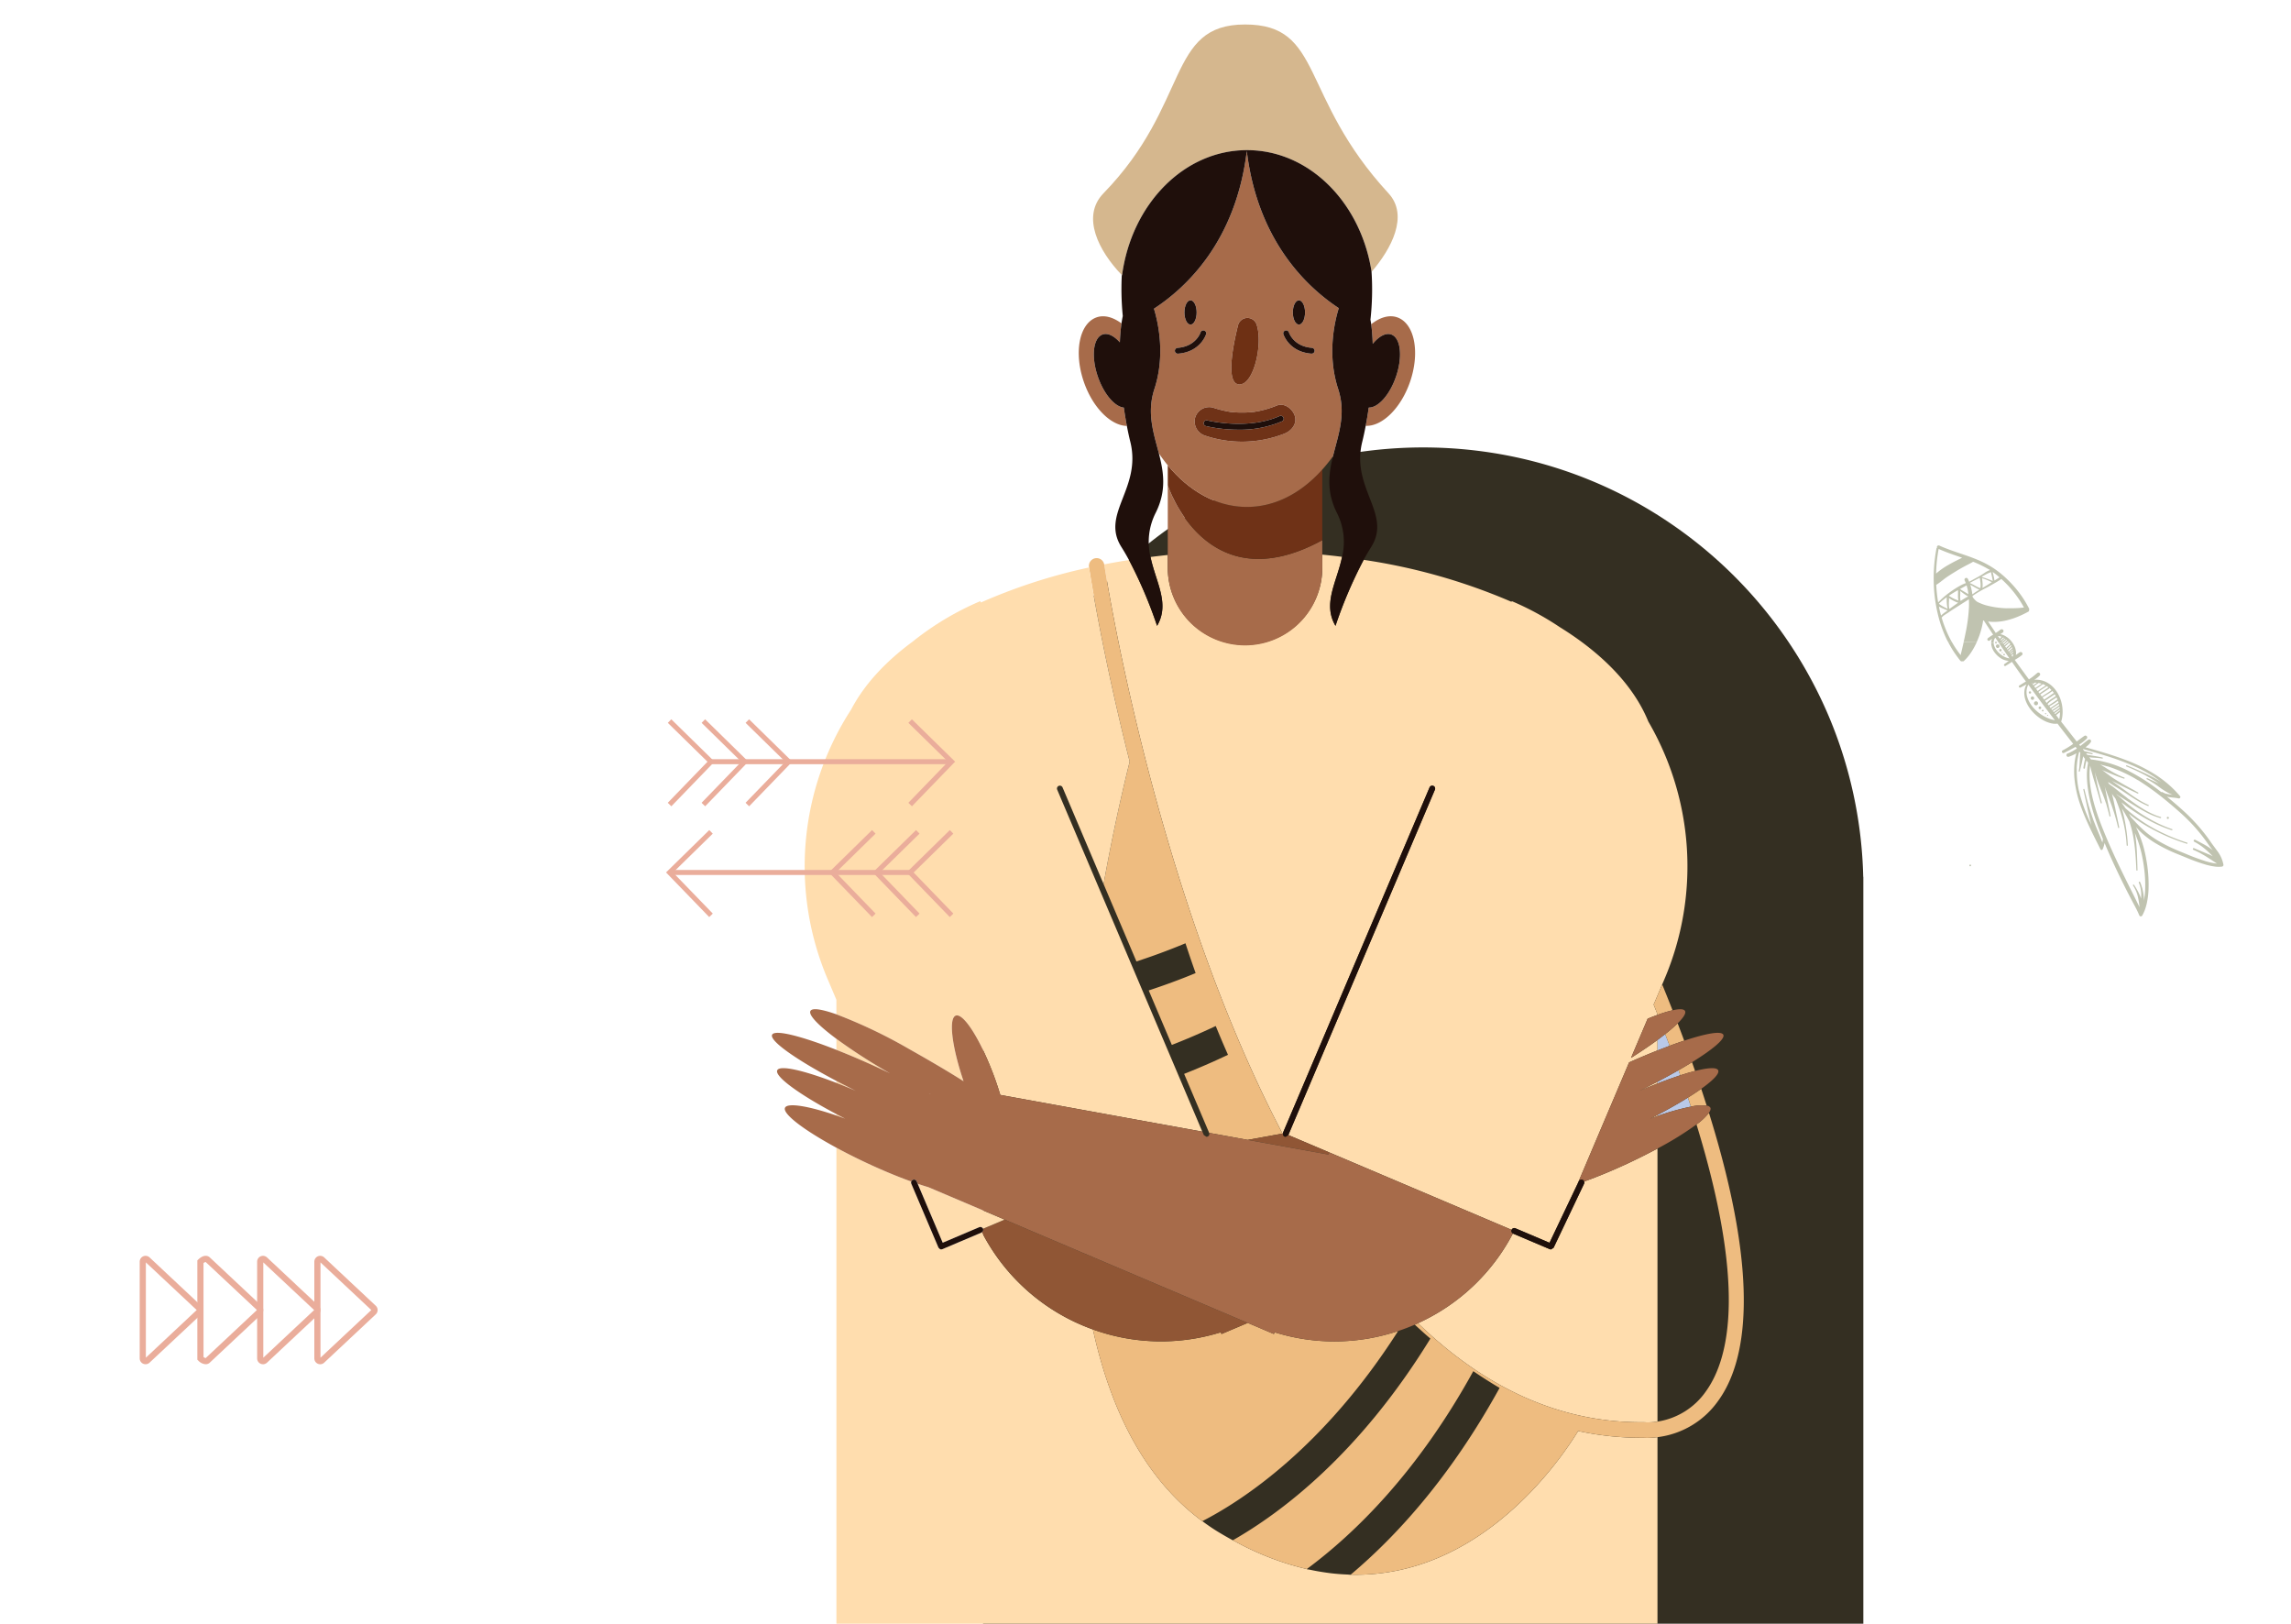 <svg xmlns="http://www.w3.org/2000/svg" xmlns:xlink="http://www.w3.org/1999/xlink" width="635" height="450.001" viewBox="0 0 635 450.001">
  <defs>
    <clipPath id="clip-path">
      <rect id="Rectángulo_43904" data-name="Rectángulo 43904" width="319" height="450" transform="translate(966.333 83.595)" fill="#fff" stroke="#707070" stroke-width="1"/>
    </clipPath>
    <clipPath id="clip-path-2">
      <rect id="Rectángulo_43903" data-name="Rectángulo 43903" width="269.379" height="480.251" fill="none"/>
    </clipPath>
    <clipPath id="clip-path-3">
      <rect id="Rectángulo_43906" data-name="Rectángulo 43906" width="65.945" height="30.043" fill="#eaad9b"/>
    </clipPath>
  </defs>
  <g id="Grupo_144996" data-name="Grupo 144996" transform="translate(-825.333 -127)">
    <path id="Unión_1" data-name="Unión 1" d="M13112.333,12026v-207h.037a122.832,122.832,0,0,1,2.44-21.587,121.3,121.3,0,0,1,18.358-43.623,122.377,122.377,0,0,1,53.68-44.2,121.24,121.24,0,0,1,22.9-7.105,123.1,123.1,0,0,1,49.174,0,121.245,121.245,0,0,1,43.626,18.355,122.4,122.4,0,0,1,44.2,53.675,121.671,121.671,0,0,1,9.55,44.488h.033v2.11c0,.3,0,.593,0,.89h0v204Z" transform="translate(-12014.53 -11449)" fill="#342f22"/>
    <g id="Enmascarar_grupo_143926" data-name="Enmascarar grupo 143926" transform="translate(31 43.405)" clip-path="url(#clip-path)">
      <g id="Grupo_144987" data-name="Grupo 144987" transform="translate(1008.285 90.381)">
        <g id="Grupo_144986" data-name="Grupo 144986" clip-path="url(#clip-path-2)">
          <path id="Trazado_192854" data-name="Trazado 192854" d="M368.767,438.614v.488c2.273-.885,4.4-1.651,6.325-2.276-.167-.474-.318-.928-.488-1.407q-2.71,1.551-5.837,3.195" transform="translate(-123.313 -145.601)" fill="#b9c9e9"/>
          <path id="Trazado_192855" data-name="Trazado 192855" d="M382.131,532.056c7-9.662,10.9-30.279-2.549-74.06a88.7,88.7,0,0,1-10.815,6.685v75.674a20.043,20.043,0,0,0,13.364-8.3" transform="translate(-123.313 -153.15)" fill="#342f22"/>
          <path id="Trazado_192856" data-name="Trazado 192856" d="M370.906,420.389c-.668.527-1.37,1.066-2.139,1.63v2.9c1.16-.459,2.287-.893,3.37-1.293-.4-1.061-.818-2.155-1.231-3.236" transform="translate(-123.313 -140.575)" fill="#b9c9e9"/>
          <path id="Trazado_192857" data-name="Trazado 192857" d="M368.767,412.11v.186l.064-.024c-.021-.055-.042-.109-.064-.162" transform="translate(-123.313 -137.806)" fill="#b9c9e9"/>
          <path id="Trazado_192859" data-name="Trazado 192859" d="M368.767,451.63v.31a66.76,66.76,0,0,1,9.262-2.606c-.268-.825-.544-1.663-.823-2.5-2.426,1.509-5.276,3.135-8.439,4.8" transform="translate(-123.313 -149.417)" fill="#b9c9e9"/>
          <path id="Trazado_192861" data-name="Trazado 192861" d="M187.785,381.187l.136-.025c.01-.066-.025-.128,0-.193l40.637-95.728a.806.806,0,0,1,1.483.63L189.407,381.6l11.381,4.831,50.5,21.439v0a.805.805,0,0,1,1.056-.428l9.455,4.018,7.8-16.389,14.265-33.607c2.745-1.219,5.38-2.325,7.859-3.305v-2.9c-2.109,1.548-4.593,3.229-7.333,4.965L289,349.356q1.44-.59,2.719-1.053v-.186c-.351-.889-.7-1.771-1.058-2.674l2.368-5.577.631-1.486A79.764,79.764,0,0,0,289.187,267c-4.006-9.852-12.622-18.8-24.6-26.2a80.243,80.243,0,0,0-13.241-7.168l-.08.188a163.79,163.79,0,0,0-40.977-11.633,123.377,123.377,0,0,0-7.81,18.291c-3.646-6.166.386-12.134,1.826-19.128q-2.721-.338-5.489-.61v3.6a21.411,21.411,0,1,1-42.823,0v-3.5c-1.608.165-3.2.353-4.784.554,1.449,6.974,5.457,12.931,1.818,19.084a123.308,123.308,0,0,0-7.784-18.241c-2.321.365-4.617.763-6.874,1.2.007.036.031.065.037.1.214,1.451,13.573,89.2,49.381,157.649" transform="translate(-46.269 -73.813)" fill="#ffddae"/>
          <path id="Trazado_192862" data-name="Trazado 192862" d="M164.846,191.893v22.8a21.412,21.412,0,1,0,42.823,0v-7.607c-32.279,17.614-42.823-15.2-42.823-15.2" transform="translate(-55.123 -64.168)" fill="#a76b4a"/>
          <path id="Trazado_192863" data-name="Trazado 192863" d="M186.785,195.088c-8.353,0-16-4.346-21.939-11.542V189.1s10.544,32.809,42.823,15.2V184.731c-5.779,6.468-13.011,10.357-20.884,10.357" transform="translate(-55.123 -61.376)" fill="#6f3217"/>
          <path id="Trazado_192864" data-name="Trazado 192864" d="M133.093,138.286c-1.933-5.569-1.345-10.826,1.309-11.747,1.432-.5,3.167.4,4.772,2.181a50.582,50.582,0,0,1,.449-5.248c-2.294-1.7-4.73-2.427-6.888-1.679-4.808,1.667-6.393,9.688-3.539,17.918,2.48,7.153,7.491,12.1,11.918,12.177-.315-1.638-.6-3.337-.844-5.076-2.5-.249-5.507-3.705-7.176-8.526" transform="translate(-42.727 -40.628)" fill="#a76b4a"/>
          <path id="Trazado_192865" data-name="Trazado 192865" d="M254.333,126.537c2.654.921,3.242,6.178,1.313,11.747-1.753,5.061-4.973,8.592-7.539,8.512-.247,1.733-.528,3.427-.841,5.061,4.51.2,9.729-4.8,12.274-12.147,2.853-8.23,1.273-16.25-3.535-17.918-2.26-.783-4.828.025-7.215,1.911a53.069,53.069,0,0,1,.421,5.429c1.7-2.053,3.585-3.127,5.123-2.593" transform="translate(-82.684 -40.627)" fill="#a76b4a"/>
          <path id="Trazado_192866" data-name="Trazado 192866" d="M184.436,151.324c7.873,0,15.1-3.889,20.884-10.357a42.153,42.153,0,0,0,2.962-3.692c1.45-5.915,3.718-11.675,1.446-18.619-3.082-9.418-1.072-18.429.162-22.432-9.1-6.02-22.512-18.876-25.493-43.555-3.007,24.9-16.624,37.759-25.73,43.71,1.236,4.074,3.162,12.973.117,22.278-2.169,6.629-.2,12.181,1.245,17.818.786,1.158,1.607,2.264,2.468,3.308,5.939,7.2,13.586,11.542,21.939,11.542m14.416-57.272c.935,0,1.693,1.5,1.693,3.365s-.758,3.368-1.693,3.368-1.693-1.508-1.693-3.368.758-3.365,1.693-3.365m-3.781,8.383a.8.8,0,0,1,1.008.526c.061.177,1.334,3.894,6.374,4.275a.806.806,0,0,1-.062,1.609l-.062,0c-6.171-.468-7.722-5.2-7.784-5.4a.8.8,0,0,1,.526-1.011M181.959,101a2.689,2.689,0,0,1,5.08-.45c1.914,5.015-.507,16.472-4.47,16.8-4.329.359-1.878-11.287-.61-16.352m-6.932,22.8a30.647,30.647,0,0,0,4.746,1.178l.075.011.589.061q.521.049,1.048.077c.812.047,1.631.058,2.447.033s1.627-.091,2.44-.174l.128-.012.186-.039c.457-.091.918-.163,1.374-.261a28.837,28.837,0,0,0,4.667-1.454c2.092-.848,4.347.932,4.956,2.814.725,2.237-.867,4.17-2.814,4.957a32.107,32.107,0,0,1-21.986.584,4.127,4.127,0,0,1-2.814-4.956,4.058,4.058,0,0,1,4.956-2.818m-6.221-29.749c.935,0,1.693,1.5,1.693,3.365s-.758,3.368-1.693,3.368-1.693-1.508-1.693-3.368.758-3.365,1.693-3.365m-3.6,13.183c5.051-.385,6.32-4.119,6.37-4.279a.818.818,0,0,1,1.016-.519.8.8,0,0,1,.522,1.008c-.061.2-1.617,4.927-7.788,5.4l-.062,0a.806.806,0,0,1-.058-1.609" transform="translate(-52.774 -17.612)" fill="#a76b4a"/>
          <path id="Trazado_192867" data-name="Trazado 192867" d="M193.768,140.6c3.963-.329,6.384-11.787,4.47-16.8a2.688,2.688,0,0,0-5.079.449c-1.269,5.065-3.72,16.711.609,16.352" transform="translate(-63.973 -40.854)" fill="#6e3014"/>
          <path id="Trazado_192868" data-name="Trazado 192868" d="M173.473,121.576c.936,0,1.693-1.508,1.693-3.368s-.757-3.365-1.693-3.365-1.693,1.5-1.693,3.365.758,3.368,1.693,3.368" transform="translate(-57.442 -38.403)" fill="#1f0f0b"/>
          <path id="Trazado_192869" data-name="Trazado 192869" d="M218.614,121.576c.936,0,1.693-1.508,1.693-3.368s-.757-3.365-1.693-3.365-1.693,1.5-1.693,3.365.758,3.368,1.693,3.368" transform="translate(-72.537 -38.403)" fill="#1f0f0b"/>
          <path id="Trazado_192870" data-name="Trazado 192870" d="M176.167,161.954a4.127,4.127,0,0,0,2.814,4.956,32.1,32.1,0,0,0,21.986-.584c1.948-.787,3.539-2.719,2.814-4.957-.61-1.881-2.865-3.662-4.957-2.814a28.827,28.827,0,0,1-4.666,1.454c-.457.1-.918.17-1.374.261-.091.018-.142.029-.186.039l-.129.011c-.812.084-1.624.152-2.44.174s-1.635.015-2.447-.033c-.352-.018-.7-.043-1.048-.076l-.589-.062-.075-.011a30.634,30.634,0,0,1-4.746-1.178,4.058,4.058,0,0,0-4.956,2.818m3.361.718c.113.029,11.243,2.766,20.075-1.211a.806.806,0,0,1,.664,1.468,29.565,29.565,0,0,1-12.045,2.32,40.432,40.432,0,0,1-9.089-1.012.808.808,0,0,1,.395-1.566" transform="translate(-58.87 -52.947)" fill="#6f3217"/>
          <path id="Trazado_192871" data-name="Trazado 192871" d="M180.375,165.77a40.5,40.5,0,0,0,9.09,1.011,29.567,29.567,0,0,0,12.045-2.32.806.806,0,0,0-.664-1.468c-8.832,3.978-19.964,1.24-20.076,1.211a.808.808,0,0,0-.395,1.566" transform="translate(-60.113 -54.48)" fill="#1f0f0b"/>
          <path id="Trazado_192872" data-name="Trazado 192872" d="M168.6,133.83l.062,0c6.171-.468,7.726-5.2,7.788-5.4a.8.8,0,0,0-.522-1.008.818.818,0,0,0-1.016.519c-.05.16-1.319,3.894-6.37,4.279a.806.806,0,0,0,.058,1.609" transform="translate(-56.109 -42.597)" fill="#1f0f0b"/>
          <path id="Trazado_192873" data-name="Trazado 192873" d="M220.759,133.824l.062,0a.806.806,0,0,0,.061-1.609c-5.039-.381-6.312-4.1-6.374-4.275a.8.8,0,1,0-1.534.485c.062.2,1.613,4.927,7.784,5.4" transform="translate(-71.205 -42.595)" fill="#1f0f0b"/>
          <path id="Trazado_192874" data-name="Trazado 192874" d="M176.416,34.825c17.211,0,31.5,14.5,34.5,33.607.005.036.015.069.02.106,5.453-6.313,10.391-15.562,4.689-21.748C190.8,19.887,197.669,0,175.857,0s-15.1,21.958-39.237,46.789c-6.251,6.436-1.3,16.036,5.082,22.647.025.026.049.054.074.079,2.618-19.643,17.109-34.69,34.64-34.69" transform="translate(-44.721)" fill="#d5b78e"/>
          <path id="Trazado_192875" data-name="Trazado 192875" d="M365.768,455.073c.676-.251,1.345-.494,2-.721v-.311c-.651.343-1.321.688-2,1.032" transform="translate(-122.31 -151.828)" fill="#ffddae"/>
          <path id="Trazado_192876" data-name="Trazado 192876" d="M331.581,543.894l.214.011a16.268,16.268,0,0,0,3.619-.193V468.039c-2.39,1.285-4.973,2.592-7.708,3.878-4.523,2.127-8.835,3.908-12.617,5.266a.8.8,0,0,1-.03.618l-8.441,17.74-.729.46-.316-.065-10.17-4.315c-.026-.011-.031-.043-.055-.056a55.554,55.554,0,0,1-26.327,24.876c17.394,16.785,37.85,27.455,61.79,27.455Z" transform="translate(-89.959 -156.509)" fill="#ffddae"/>
          <path id="Trazado_192877" data-name="Trazado 192877" d="M361.341,442.728c1.707-.73,3.359-1.4,4.943-2.021v-.488c-1.58.828-3.234,1.667-4.943,2.509" transform="translate(-120.83 -147.206)" fill="#ffddae"/>
          <path id="Trazado_192878" data-name="Trazado 192878" d="M26.853,439.88v.548c1.707.659,3.5,1.387,5.353,2.179q-2.791-1.375-5.353-2.728" transform="translate(-8.979 -147.093)" fill="#ffddae"/>
          <path id="Trazado_192879" data-name="Trazado 192879" d="M26.853,453.7v.393c.789.271,1.592.557,2.419.864q-1.238-.631-2.419-1.257" transform="translate(-8.979 -151.714)" fill="#ffddae"/>
          <path id="Trazado_192880" data-name="Trazado 192880" d="M250.518,548.078h-.67a81.527,81.527,0,0,1-17.4-1.876c-5.032,8.238-27.2,40.705-63.052,39.825l-.026.023c-.288-.007-.591-.055-.879-.067-1.434-.057-2.884-.162-4.36-.33-.548-.063-1.1-.142-1.655-.22q-2.086-.294-4.228-.749c-.355-.075-.693-.1-1.049-.186l.043-.033a79.111,79.111,0,0,1-20.485-7.985l-.033.019c-1.389-.761-2.785-1.559-4.2-2.421-1.47-.9-2.871-1.876-4.241-2.883l0,0c-16.132-11.869-25.452-31.008-30.325-53.132A55.61,55.61,0,0,1,67.177,491.1c-.046.033-.061.094-.115.116l-10.855,4.609-.316.065-.3-.058-.439-.431-7.534-17.744a.787.787,0,0,1,0-.582c-3.783-1.359-8.1-3.142-12.624-5.27-2.9-1.363-5.629-2.75-8.136-4.11V613.156c0,6.058,11.112,11.578,29.351,15.743,18.413,4.205,44.092,7.029,72.954,7.626h.022q5.653.117,11.46.118t11.465-.118h.018c28.861-.6,54.54-3.42,72.954-7.625,18.242-4.165,29.355-9.686,29.355-15.744V547.911a23.892,23.892,0,0,1-2.8.2c-.532,0-.917-.022-1.113-.037" transform="translate(-8.98 -156.392)" fill="#ffddae"/>
          <path id="Trazado_192881" data-name="Trazado 192881" d="M320.461,456.379c13.446,43.781,9.553,64.4,2.549,74.059a20.042,20.042,0,0,1-13.364,8.3,16.285,16.285,0,0,1-3.618.192l-.214-.011-.768,0c-23.94,0-44.4-10.67-61.79-27.454-.3.134-.584.285-.883.415,1.451,1.313,2.913,2.658,4.332,3.853-19.694,32.062-41.374,48.27-54.74,55.885a79.107,79.107,0,0,0,20.485,7.985c13.363-9.9,30.758-26.874,46.144-54.838,2.538,1.733,4.979,3.274,7.292,4.637-13.511,24.54-28.456,40.97-41.281,51.763,35.85.88,58.02-31.587,63.052-39.825a81.531,81.531,0,0,0,17.405,1.876h.67c.2.015.58.036,1.113.036a23.877,23.877,0,0,0,2.8-.2,24.129,24.129,0,0,0,16.776-10c7.708-10.543,12.153-32.842-2.513-79.89a16.208,16.208,0,0,1-3.448,3.219" transform="translate(-64.191 -151.533)" fill="#eebc80"/>
          <path id="Trazado_192882" data-name="Trazado 192882" d="M373.212,422.128q2.137-.792,4.036-1.418-.879-2.364-1.812-4.8a42.808,42.808,0,0,1-3.454,2.979c.413,1.082.835,2.175,1.231,3.236" transform="translate(-124.388 -139.078)" fill="#eebc80"/>
          <path id="Trazado_192883" data-name="Trazado 192883" d="M378.024,435.712q2.251-.732,4.1-1.2-.419-1.2-.854-2.424c-1.154.713-2.4,1.454-3.736,2.216.169.478.321.933.487,1.406" transform="translate(-126.245 -144.487)" fill="#eebc80"/>
          <path id="Trazado_192884" data-name="Trazado 192884" d="M382.268,448.109a12.988,12.988,0,0,1,4.374-.28c-.489-1.534-.982-3.076-1.512-4.661-1.075.765-2.31,1.582-3.684,2.438.279.841.555,1.678.823,2.5" transform="translate(-127.552 -148.192)" fill="#eebc80"/>
          <path id="Trazado_192885" data-name="Trazado 192885" d="M368.235,407.965c.022.053.043.108.064.162a35.086,35.086,0,0,1,4.117-1.253q-1.379-3.509-2.871-7.161l-2.368,5.577c.361.9.708,1.785,1.058,2.674" transform="translate(-122.781 -133.661)" fill="#eebc80"/>
          <path id="Trazado_192886" data-name="Trazado 192886" d="M136.071,312.535l9.1,21.435c4.352-1.409,8.887-3.068,13.594-5.029q1.376,4.22,2.814,8.259c-4.5,1.874-8.807,3.425-13,4.81l6.407,15.1c3.938-1.538,7.987-3.26,12.168-5.242q1.675,4.089,3.394,7.983c-4.168,1.983-8.216,3.727-12.154,5.285l6.929,16.324c0,.009,0,.019,0,.028l10.69,1.942,9.639-1.752c-35.808-68.446-49.167-156.2-49.381-157.648-.005-.037-.029-.066-.036-.1a2.118,2.118,0,0,0-2.4-1.711,2.149,2.149,0,0,0-1.812,2.437c0,.012.013.087.022.145.262,1.728,3.661,23.785,11.26,53.8-1.658,6.626-4.49,18.7-7.233,33.943" transform="translate(-44.139 -74.298)" fill="#eebc80"/>
          <path id="Trazado_192887" data-name="Trazado 192887" d="M169.115,543.238a55.539,55.539,0,0,1-35.448-.785c4.874,22.124,14.194,41.263,30.325,53.131,11.059-5.664,33.619-20.348,54.276-52.7a55.531,55.531,0,0,1-34.236.349l-.2.485-7.259-3.085-7.258,3.085Z" transform="translate(-44.697 -180.786)" fill="#eebc80"/>
          <path id="Trazado_192890" data-name="Trazado 192890" d="M87.435,501.105a55.9,55.9,0,0,0,66.219,27.749l.2.485,7.258-3.084L93.741,497.623l-5.993,2.544a.776.776,0,0,1-.313.939" transform="translate(-29.238 -166.401)" fill="#905635"/>
          <path id="Trazado_192891" data-name="Trazado 192891" d="M208.648,462.689l-.315-.065a.773.773,0,0,1-.427-.866l-.136.025-9.638,1.752,22.4,4.07.24-.578L209.391,462.2Z" transform="translate(-66.254 -154.408)" fill="#905635"/>
          <path id="Trazado_192892" data-name="Trazado 192892" d="M365.083,411.6q-1.279.464-2.719,1.053l-4.614,10.867c2.739-1.736,5.224-3.417,7.333-4.965.769-.564,1.471-1.1,2.139-1.63a42.682,42.682,0,0,0,3.454-2.979c1.629-1.605,2.389-2.818,2.031-3.451-.324-.576-1.559-.594-3.444-.17a35.077,35.077,0,0,0-4.117,1.253l-.064.024" transform="translate(-119.629 -137.112)" fill="#a76b4a"/>
          <path id="Trazado_192893" data-name="Trazado 192893" d="M357.652,424.743c-2.479.98-5.114,2.087-7.859,3.305l-14.265,33.608.312-.656a.815.815,0,0,1,1.077-.381.8.8,0,0,1,.411.455c3.781-1.359,8.093-3.14,12.616-5.266,2.736-1.287,5.32-2.594,7.708-3.879a88.543,88.543,0,0,0,10.815-6.685,16.176,16.176,0,0,0,3.448-3.219c.4-.579.559-1.065.4-1.413a1.333,1.333,0,0,0-1.024-.576,12.984,12.984,0,0,0-4.373.28,66.571,66.571,0,0,0-9.262,2.606c-.651.227-1.32.47-2,.721.676-.344,1.345-.689,2-1.031,3.164-1.664,6.013-3.29,8.439-4.8,1.374-.856,2.609-1.673,3.684-2.437,3.327-2.366,5.121-4.229,4.693-5.139-.408-.867-2.771-.728-6.389.189q-1.848.468-4.1,1.2c-1.926.625-4.052,1.39-6.325,2.276-1.584.617-3.236,1.291-4.943,2.021,1.709-.843,3.363-1.681,4.943-2.509q3.125-1.638,5.837-3.195c1.331-.762,2.583-1.5,3.736-2.216,5.8-3.587,9.213-6.453,8.671-7.609-.529-1.122-4.683-.4-10.839,1.639q-1.9.63-4.036,1.418c-1.083.4-2.21.833-3.37,1.293" transform="translate(-112.198 -140.4)" fill="#a76b4a"/>
          <path id="Trazado_192894" data-name="Trazado 192894" d="M77.754,494.754a.8.8,0,0,1,1.055.428l5.993-2.545-21.13-8.98c-.931-.274-1.927-.592-2.969-.944l6.935,16.333Z" transform="translate(-20.299 -161.416)" fill="#ffddae"/>
          <path id="Trazado_192895" data-name="Trazado 192895" d="M57.668,368.482C54.456,359,53.452,351.045,55.5,350.3c2.2-.8,7.037,6.94,10.808,17.291.586,1.61,1.089,3.166,1.55,4.687l56,10.176L83.628,287.666a.806.806,0,0,1,1.483-.631l11.38,26.809c2.744-15.239,5.576-27.317,7.233-33.943-7.6-30.014-11-52.07-11.26-53.8A154.515,154.515,0,0,0,62.485,235.8l-.158-.372a79.854,79.854,0,0,0-18.8,11.247c-7.623,5.624-13.44,11.969-17.011,18.806a79.8,79.8,0,0,0-6.511,74.7l2.426,5.714v4.052a139.835,139.835,0,0,1,20.188,9.638c5.612,3.168,10.845,6.231,15.045,8.9" transform="translate(-4.56 -75.607)" fill="#ffddae"/>
          <path id="Trazado_192896" data-name="Trazado 192896" d="M41.725,431.925a154.437,154.437,0,0,1-14.872-9.568v3.051c4,1.569,8.418,3.469,13.038,5.64.621.292,1.225.584,1.834.877" transform="translate(-8.979 -141.233)" fill="#ffddae"/>
          <path id="Trazado_192897" data-name="Trazado 192897" d="M65.793,445.234c-.133-.059-.27-.124-.4-.185l.37.2c.011-.006.023-.011.034-.018" transform="translate(-21.866 -148.821)" fill="#ffddae"/>
          <path id="Trazado_192898" data-name="Trazado 192898" d="M17.873,429.895q2.559,1.349,5.353,2.728c-1.856-.792-3.646-1.52-5.353-2.179-9.032-3.484-15.68-5.015-16.392-3.5-.8,1.7,6.121,6.709,16.392,12.15q1.181.625,2.419,1.257c-.827-.306-1.631-.593-2.419-.864-7.788-2.678-13.561-3.6-14.235-2.167-.777,1.657,5.2,6.186,14.235,11.085,2.507,1.361,5.236,2.747,8.136,4.11,4.525,2.128,8.84,3.91,12.623,5.27a.793.793,0,0,1,1.488-.049l.284.668c1.042.352,2.037.67,2.969.944l21.13,8.98,67.372,28.632,7.259,3.085.2-.486a55.529,55.529,0,0,0,34.235-.349c1.562-.52,3.1-1.1,4.61-1.753.3-.13.587-.281.883-.415a55.559,55.559,0,0,0,26.327-24.877.791.791,0,0,1-.369-1l-50.5-21.44-.24.578-22.4-4.07-10.69-1.942a.8.8,0,0,1-.424,1.031l-.316.065-.739-.493-.4-.947-56-10.176c-.461-1.52-.964-3.076-1.55-4.686-3.77-10.352-8.607-18.093-10.807-17.291-2.052.749-1.048,8.706,2.163,18.186-4.2-2.672-9.433-5.736-15.045-8.9a139.849,139.849,0,0,0-20.188-9.639c-4.021-1.424-6.692-1.847-7.2-.949-.629,1.116,2.217,4.037,7.2,7.741A154.451,154.451,0,0,0,32.745,427.8c-.609-.292-1.213-.585-1.834-.877-4.62-2.171-9.041-4.07-13.038-5.64C7.987,417.4.764,415.593.056,417.1c-.789,1.676,6.707,6.936,17.817,12.794m26.054,3.626c-.011.007-.023.012-.034.018l-.37-.2c.134.061.271.126.4.185" transform="translate(0 -137.107)" fill="#a76b4a"/>
          <path id="Trazado_192899" data-name="Trazado 192899" d="M213.237,414.188l.315.065.743-.493,40.637-95.729a.806.806,0,0,0-1.483-.631l-40.637,95.728c-.027.065.009.127,0,.193a.771.771,0,0,0,.426.866" transform="translate(-71.158 -105.972)" fill="#1f0f0b"/>
          <path id="Trazado_192901" data-name="Trazado 192901" d="M65.554,499.838l.439.431.3.058.315-.065,10.855-4.608c.055-.023.069-.085.115-.117a.776.776,0,0,0,.313-.939.8.8,0,0,0-1.055-.427l-10.116,4.293-6.935-16.333-.284-.668a.793.793,0,0,0-1.488.048.792.792,0,0,0,0,.583Z" transform="translate(-19.382 -160.833)" fill="#1f0f0b"/>
          <path id="Trazado_192902" data-name="Trazado 192902" d="M318.583,500.265l.316.065.729-.461,8.441-17.74a.807.807,0,0,0-.38-1.074.816.816,0,0,0-1.078.381l-.312.656-7.8,16.389-9.455-4.017a.8.8,0,0,0-1.055.428v0a.791.791,0,0,0,.37,1c.023.013.027.045.053.056Z" transform="translate(-102.969 -160.836)" fill="#1f0f0b"/>
          <path id="Trazado_192903" data-name="Trazado 192903" d="M149.766,165.074a17.787,17.787,0,0,1,1.427-12.227c3.087-6.155,2.2-11.357.889-16.489-1.446-5.636-3.413-11.188-1.244-17.817,3.045-9.306,1.118-18.2-.117-22.278,9.107-5.951,22.723-18.813,25.73-43.71,2.981,24.679,16.389,37.535,25.493,43.555-1.234,4-3.245,13.015-.162,22.433,2.272,6.943,0,12.7-1.446,18.618-1.195,4.874-1.836,9.853,1.091,15.688a17.769,17.769,0,0,1,1.435,12.185c-1.44,6.994-5.472,12.961-1.826,19.127a123.3,123.3,0,0,1,7.81-18.291c.668-1.226,1.367-2.429,2.092-3.58,5.809-9.209-5.7-16.2-2.479-29.168.344-1.384.658-2.866.951-4.394.314-1.633.6-3.327.841-5.06,2.566.08,5.787-3.451,7.539-8.512,1.93-5.569,1.342-10.826-1.312-11.747-1.538-.534-3.427.54-5.124,2.593a52.878,52.878,0,0,0-.42-5.428c-.06-.441-.136-.849-.21-1.263a75.377,75.377,0,0,0,.295-13.382c-3-19.109-17.286-33.606-34.5-33.606-17.531,0-32.022,15.046-34.64,34.69-.025-.025-.049-.053-.073-.079a75.784,75.784,0,0,0,.275,11.369q-.207.96-.361,2.039a50.6,50.6,0,0,0-.449,5.248c-1.6-1.779-3.339-2.678-4.771-2.181-2.654.921-3.242,6.177-1.309,11.747,1.669,4.821,4.676,8.277,7.176,8.526.248,1.739.529,3.438.843,5.076.292,1.516.605,2.989.947,4.364,3.224,12.965-8.288,19.96-2.476,29.168.735,1.165,1.442,2.386,2.117,3.63a123.339,123.339,0,0,1,7.784,18.241c3.638-6.153-.37-12.11-1.818-19.084" transform="translate(-44.827 -17.496)" fill="#1f0f0b"/>
        </g>
      </g>
    </g>
    <g id="Grupo_144990" data-name="Grupo 144990" transform="translate(13820.031 12241.512)">
      <path id="Trazado_192775" data-name="Trazado 192775" d="M435.453,375.842a.234.234,0,1,0,.126-.306.237.237,0,0,0-.126.306" transform="translate(-12884.275 -12250.417)" fill="#c0c3b0"/>
      <path id="Trazado_192790" data-name="Trazado 192790" d="M623.724,330.626a.286.286,0,1,0-.4-.064.289.289,0,0,0,.4.064" transform="translate(-13017.386 -12218.236)" fill="#c0c3b0"/>
      <g id="Grupo_144988" data-name="Grupo 144988" transform="translate(-12462.979 -11963.351)">
        <path id="Trazado_192762" data-name="Trazado 192762" d="M386.913,195.284l0,.008-.015-.025.01.017" transform="translate(-386.903 -159.33)" fill="#c0c3b0"/>
        <path id="Trazado_192785" data-name="Trazado 192785" d="M422.217,123.291l.024.01-.042-.017.017.008" transform="translate(-411.916 -108.318)" fill="#c0c3b0"/>
        <path id="Trazado_192786" data-name="Trazado 192786" d="M426.724,122.9h0v0Z" transform="translate(-415.123 -108.047)" fill="#c0c3b0"/>
        <path id="Trazado_192787" data-name="Trazado 192787" d="M460.294,163.636a.273.273,0,0,0-.369-.087.281.281,0,0,0-.123.284l.518.014a.236.236,0,0,0-.027-.211" transform="translate(-438.56 -136.825)" fill="#c0c3b0"/>
        <path id="Trazado_192788" data-name="Trazado 192788" d="M452.767,105.023l-.027-.011.03.013h0" transform="translate(-433.559 -95.37)" fill="#c0c3b0"/>
        <path id="Trazado_192789" data-name="Trazado 192789" d="M401.469,81.9a44.662,44.662,0,0,1,.759-9.1.255.255,0,0,1,.167-.208.477.477,0,0,1,0-.39.477.477,0,0,1,.622-.242c1.722.778,3.506,1.4,5.333,2.027l.484.163c1.571.53,3.195,1.079,4.774,1.745a27.228,27.228,0,0,1,4.107,2.117,26.152,26.152,0,0,1,3.919,3.089,32.333,32.333,0,0,1,3.523,3.92c.144.191.284.383.424.577.356.494.712,1.021,1.057,1.569.4.649.807,1.37,1.278,2.268a.521.521,0,0,1-.043.476.252.252,0,0,1-.089.312,27.406,27.406,0,0,1-3.03,1.463,20.8,20.8,0,0,1-3.1,1,14.888,14.888,0,0,1-3.205.42,12.754,12.754,0,0,1-1.643-.07.75.75,0,0,1-.278-.066q.873,1.319,1.753,2.622l.381.587c.282-.179.56-.363.829-.56l.077-.059a4.023,4.023,0,0,1,.5-.349.527.527,0,0,1,.686.183.521.521,0,0,1-.09.612,2.678,2.678,0,0,1-.776.5,4.244,4.244,0,0,1,1.351.495,5.756,5.756,0,0,1,1.125.812,6.931,6.931,0,0,1,.85.958l.049.067c.054.079.092.153.141.23l-.882-.024L422.5,99l-.039-.05-.044-.087c-.059.056-.122.109-.181.164l-.462-.013c.147-.131.295-.261.434-.4l-.036-.028c-.031-.035-.062-.071-.085-.1h0l-.049-.063c-.166.158-.335.313-.5.468l-.124.114-.459-.013c.128-.12.256-.24.387-.36.155-.139.309-.28.461-.425a1.127,1.127,0,0,1-.157-.158l-.15.127-.113.1-.154.135-.62.544.02.029-1.1-.03q-.5-.736-.979-1.465a2.505,2.505,0,0,0-.19.258,2.407,2.407,0,0,0-.2.46,2.91,2.91,0,0,0-.089.545c0,.055.014.107.017.162L417.4,98.9a2.811,2.811,0,0,1,.012-.32,1.926,1.926,0,0,1,.277-.778,8.244,8.244,0,0,0-.74.5.393.393,0,0,1-.317.038.458.458,0,0,1-.242-.186h0a.41.41,0,0,1,.074-.5,14.6,14.6,0,0,1,1.481-1.007q-1.3-1.939-2.575-3.887l-.058-.02-.155-.013-.015.126a16.069,16.069,0,0,1-.327,1.735,23.07,23.07,0,0,1-1.19,3.577c-.089.212-.182.414-.275.617l-3.583-.1c.189-.837.343-1.551.475-2.214a45.934,45.934,0,0,0,1-7.453c.027-.769.013-1.491-.025-2.19-.082.058-.163.119-.246.174-.343.234-.693.456-1.043.676-.67.423-1.336.851-2.005,1.276-.7.441-1.4.883-2.078,1.348-.29.2-.579.4-.875.582-.23.143-.459.286-.681.445a3.179,3.179,0,0,0-.532.5c-.03.042-.05.089-.076.132.214.73.442,1.424.689,2.091a34.128,34.128,0,0,0,1.8,4.058.622.622,0,0,1,.033.065c.079.146.157.284.236.424l-1.05-.029c-.122-.238-.253-.474-.369-.714a34.383,34.383,0,0,1-2.349-6.657,41.914,41.914,0,0,1-1.2-9.3m19.567,16c-.087.071-.173.145-.258.224-.165.144-.311.288-.454.429l.058.084.031.077c.286-.27.585-.53.884-.789l.082-.07-.062-.047-.082-.073-.131.108Zm-.678-.132c-.122.116-.233.232-.34.341l.07.1.038.1a5.27,5.27,0,0,1,.418-.412l.21-.179.205-.17-.034-.008-.154-.085-.043-.031c-.044.043-.089.084-.137.126l-.068.063Zm-1.1-.745.059.077c.161.231.321.464.452.7a1.046,1.046,0,0,1,.074-.095,2.784,2.784,0,0,1,.205-.225l.253-.237h-.014c-.079-.029-.156-.057-.233-.078a3.832,3.832,0,0,0-.735-.128Zm-13.934-7.1-.054-.02c-.165-.055-.327-.117-.487-.182-.316-.125-.629-.255-.937-.394s-.625-.289-.923-.459c.055.272.1.546.163.815l.012.063c.13.559.267,1.09.41,1.607a8.91,8.91,0,0,1,1.455-1.154l-.008.007q.185-.141.369-.284m.024-.422a3.9,3.9,0,0,1-.126-.532c-.056-.351-.094-.7-.119-1.059s-.037-.737-.031-1.106a4.667,4.667,0,0,1,.027-.521s0-.009,0-.013c-.1.071-.2.14-.3.212-.4.3-.8.608-1.181.937-.252.22-.494.449-.731.683l.072.049c.11.08.224.161.339.239a9.28,9.28,0,0,0,.81.494c.281.151.563.295.849.43q.2.093.387.188m2.906-1.713a3.323,3.323,0,0,1-.5-.16c-.316-.131-.624-.276-.926-.436-.388-.206-.762-.435-1.128-.675,0,.01,0,.021,0,.032.012.24.007.48,0,.721a12.068,12.068,0,0,0-.016,1.519,3.881,3.881,0,0,0,.153.741c.232-.173.465-.345.7-.514.551-.4,1.1-.8,1.659-1.189l.059-.041m.073-.578a6.583,6.583,0,0,1-.127-1.464c0-.321.013-.644.015-.966,0-.154-.007-.306-.013-.459-.14.078-.282.152-.42.232-.722.417-1.432.857-2.123,1.325a11.14,11.14,0,0,0,1.84,1.005l-.014-.006.032.013.036.015-.012-.006c.211.086.423.168.635.249l.152.06m2.728-1.144a5.2,5.2,0,0,1-.543-.292c-.275-.174-.547-.358-.81-.552l-.894-.662c.015.252.026.5.019.757a13.026,13.026,0,0,0-.011,1.455c0-.015,0-.03-.005-.044,0,.015,0,.03.005.045s0,.018,0,.027c0-.008,0-.017,0-.025a3.627,3.627,0,0,0,.115.546c.316-.215.635-.426.961-.626a11.333,11.333,0,0,1,1.162-.628m.039-.6c-.068-.549-.15-1.086-.263-1.6h-.007c-.075-.31-.158-.6-.247-.883-.019.013-.037.027-.057.039q-.167.1-.337.2c-.26.151-.522.293-.785.437-.211.112-.419.232-.629.346.152.105.3.214.457.315.273.178.555.341.838.507.348.2.7.408,1.031.637m.341-3.125a10.88,10.88,0,0,1,1.12.535c.465.254.925.517,1.411.731a4.756,4.756,0,0,0,.447.168,7,7,0,0,0,.006-1.608c-.032-.286-.07-.57-.116-.853-.013-.087-.021-.175-.041-.26-.012-.055-.027-.11-.042-.166v0l-.427.222c-.792.4-1.585.8-2.362,1.222l0,.013m.747,3.145a21.041,21.041,0,0,1,1.967-1.293c-.138-.058-.276-.118-.411-.185-.278-.139-.552-.288-.823-.444-.429-.251-.861-.5-1.309-.714.106.329.2.666.286,1.013.127.536.217,1.079.29,1.622m7.857-4.137c-.185.125-.372.251-.564.371-.349.221-.705.432-1.066.637-.391.224-.785.44-1.178.663-.327.183-.649.375-.978.554a32.521,32.521,0,0,0-3.993,2.325l-.025.02c.012.108.031.217.041.325h-.006l.051.065v0l.034.047a5.8,5.8,0,0,0,.863.957c.113.092.229.179.346.262a14.293,14.293,0,0,0,2.356.928,24.6,24.6,0,0,0,5.79.843l.1.022-.085-.039c1.009.027,2.027.014,3.028-.039.652-.035,1.219-.09,1.73-.159a27.375,27.375,0,0,0-1.942-3.1,31,31,0,0,0-2.557-3.09c-.59-.621-1.178-1.182-1.767-1.717l-.18.127m-3.642.209c-.5-.211-1.015-.391-1.535-.552.013.084.027.168.038.253q.035.227.06.453c.029.272.056.544.066.816a6.63,6.63,0,0,1-.014.909c-.009.09-.022.181-.035.271l.405-.236c.376-.222.753-.443,1.12-.678s.722-.462,1.084-.69l-.45-.21c-.237-.109-.472-.219-.709-.323h0l0,0-.036-.016.009,0m1.43-2.283c0,.031.006.061.012.092.022.122.048.247.078.369.064.282.135.561.2.841s.122.555.159.837c.011.082.02.163.028.245q.711-.437,1.417-.881c-.627-.543-1.257-1.047-1.893-1.5m-.481.047c-.21.087-.422.172-.631.262a10.811,10.811,0,0,0-.973.476c-.317.177-.636.355-.956.529a.348.348,0,0,1,.033.065c0,.007,0,.015,0,.022q.763.224,1.505.5c.32.12.639.239.96.364.186.073.372.147.559.22a13.388,13.388,0,0,0-.267-1.352c-.06-.249-.117-.5-.164-.748-.022-.114-.046-.228-.068-.342m-7.13-1.7c-.813.434-1.479.811-2.1,1.184-.353.214-.705.429-1.065.65l-.175.108c-.3.183-.591.365-.882.555l-.256.168c-.261.17-.523.341-.778.521-.3.21-.591.436-.88.661l-.077.061-.209.162a19.4,19.4,0,0,1-1.622,1.17,41.081,41.081,0,0,0,.531,4.85c.482-.493.975-.975,1.5-1.427q.964-.836,2.011-1.575c.732-.515,1.482-1.008,2.262-1.448a12.573,12.573,0,0,1,1.165-.6c.182-.079.362-.156.547-.224.059-.022.121-.036.18-.055-.1-.272-.211-.537-.332-.788a.489.489,0,0,1,.015-.377.5.5,0,0,1,.65-.252.422.422,0,0,1,.192.152.748.748,0,0,1,.071.121c.135.285.244.532.339.763.789-.448,1.591-.875,2.383-1.316.356-.2.707-.4,1.055-.61.156-.1.313-.193.467-.3s.3-.209.457-.31a7.2,7.2,0,0,1,1.4-.713c-.133-.087-.263-.186-.4-.27l.049.068a30.174,30.174,0,0,0-4.317-2.1c-.312.2-.645.371-.968.537l-.159.082-.255.132c-.267.138-.535.276-.8.418m-8.093,2.115a20.35,20.35,0,0,1,3.354-2.373c.634-.369,1.322-.741,2.167-1.172.332-.169.665-.336,1-.5l.709-.357-.887-.3c-1.772-.608-3.78-1.3-5.622-2.133a42.663,42.663,0,0,0-.693,6.24c-.008.2-.014.4-.028.6" transform="translate(-397.219 -71.917)" fill="#c0c3b0"/>
        <path id="Trazado_192791" data-name="Trazado 192791" d="M417.3,167.191l.037.051.034.052c.114.158.231.311.346.465l.122.166c.082.109.167.219.251.327s.189.239.278.362a.584.584,0,0,0,.536.265.5.5,0,0,0,.153-.038.161.161,0,0,0,.077.028.347.347,0,0,0,.258-.063,12.8,12.8,0,0,0,2.1-2.513,19.572,19.572,0,0,0,1.465-2.681l-3.583-.1c-.1.433-.2.9-.325,1.41l-.194.832-.2.832-.131.558c-.262-.352-.534-.71-.814-1.1q-.173-.239-.34-.483c-.456-.658-.892-1.365-1.326-2.142l-1.05-.029c.411.8.85,1.593,1.333,2.36.327.511.653.994.973,1.437" transform="translate(-406.809 -136.743)" fill="#c0c3b0"/>
        <path id="Trazado_192792" data-name="Trazado 192792" d="M464.347,171.073a.334.334,0,0,0,.111-.455.339.339,0,0,0-.455-.108.334.334,0,0,0-.111.455.338.338,0,0,0,.455.108" transform="translate(-441.426 -141.752)" fill="#c0c3b0"/>
        <path id="Trazado_192793" data-name="Trazado 192793" d="M459.89,164.705a.273.273,0,0,0,.369.087.286.286,0,0,0,.116-.157l-.518-.014a.212.212,0,0,0,.034.084" transform="translate(-438.602 -137.612)" fill="#c0c3b0"/>
        <path id="Trazado_192794" data-name="Trazado 192794" d="M461.263,166.068a.5.5,0,1,0,.314.223.512.512,0,0,0-.314-.223" transform="translate(-439.154 -138.628)" fill="#c0c3b0"/>
        <path id="Trazado_192795" data-name="Trazado 192795" d="M461.339,164.662l.882.024a5.874,5.874,0,0,1,.533,1.017,4.623,4.623,0,0,1,.321,1.262,2.611,2.611,0,0,1-.047.973c.086-.07.171-.137.259-.2a10.028,10.028,0,0,1,.849-.588.518.518,0,0,1,.684.184.506.506,0,0,1,.045.386.517.517,0,0,1-.135.223c-.349.268-.726.549-1.116.795l-.357.221c-.175.11-.352.221-.524.311l.277.388c1.233,1.709,2.47,3.4,3.651,5.015q.481-.327.957-.666l.043-.042c.477-.361.916-.73,1.283-1.044a.525.525,0,0,1,.353-.14.515.515,0,0,1,.347.149.654.654,0,0,1,.044.054.505.505,0,0,1-.058.644,7.132,7.132,0,0,1-1.484,1.163,6.463,6.463,0,0,1,1.093,0,6.226,6.226,0,0,1,2.053.548,7.254,7.254,0,0,1,2.5,1.953c.13.157.256.32.377.487a8.991,8.991,0,0,1,.521.814,9.771,9.771,0,0,1,.691,1.505,10.32,10.32,0,0,1,.614,3.22,10.215,10.215,0,0,1-.08,1.642,8.686,8.686,0,0,1-.314,1.422q1.882,2.424,3.784,4.832l.267.34.244.336c.117-.084.236-.17.355-.251l.054-.05c.5-.379,1.1-.828,1.756-1.278a.526.526,0,0,1,.7.188.535.535,0,0,1-.093.619,10.969,10.969,0,0,1-2.078,1.617l.162.206.138.2c.2-.161.4-.321.606-.481l.456-.362c.2-.164.408-.327.613-.487s.388-.283.6-.434a.494.494,0,0,1,.591.082.578.578,0,0,1,.04.049.477.477,0,0,1,.022.537,4.463,4.463,0,0,1-.561.681c-.195.185-.418.376-.659.57a1.073,1.073,0,0,1-.283.179l1.069.307,1.679.482a.608.608,0,0,1,.075.023c2.628.764,5.437,1.614,8.178,2.658a44.8,44.8,0,0,1,8.2,4,30.647,30.647,0,0,1,3.7,2.726,29.8,29.8,0,0,1,3.362,3.392.365.365,0,0,1-.012.421.371.371,0,0,1-.387.175,14.151,14.151,0,0,0-1.576-.225c-.321-.033-.644-.068-.963-.114a3.311,3.311,0,0,1-.77-.183c1.184.966,2.436,2.033,3.828,3.264a51.543,51.543,0,0,1,7.388,7.974l.35.481q.247.343.488.688l.1.146.109.159q.159.232.324.461l.067.089.386.524c.212.283.424.569.631.855.089.124.178.247.266.372a8.9,8.9,0,0,1,1.772,3.905.463.463,0,0,1-.408.5,7.836,7.836,0,0,1-2.14-.033,17.736,17.736,0,0,1-2.411-.526,48.434,48.434,0,0,1-4.849-1.722l-.709-.289-.977-.4-.58-.235c-.508-.2-1.016-.406-1.518-.624a41.378,41.378,0,0,1-4.771-2.379,24.685,24.685,0,0,1-4.287-3.107,15.181,15.181,0,0,1-1.614-1.7c.106.224.21.45.316.68a32.825,32.825,0,0,1,1.694,4.55,36.5,36.5,0,0,1,.825,3.593,38.333,38.333,0,0,1,.673,8.255,21.927,21.927,0,0,1-.473,4.036,14.8,14.8,0,0,1-.528,1.833,11.019,11.019,0,0,1-.727,1.59.479.479,0,0,1-.5.275.471.471,0,0,1-.3-.188.415.415,0,0,1-.056-.113c-.251-.619-.525-1.214-.813-1.769-.224-.437-.454-.872-.686-1.3l-.3-.56c-.624-1.188-1.245-2.376-1.849-3.571-1.761-3.477-3.319-6.759-4.764-10.034-.187-.426-.371-.852-.553-1.273l-.223-.515-.415-1.015a8.614,8.614,0,0,1-.537,1.737.338.338,0,0,1-.357.2.324.324,0,0,1-.215-.137.5.5,0,0,1-.042-.07c-.166-.322-.327-.65-.487-.976l-.242-.485c-.234-.466-.465-.933-.7-1.4-.482-.968-.959-1.937-1.422-2.914-1.114-2.358-1.887-4.18-2.506-5.907a31.222,31.222,0,0,1-1.854-7.978,22.381,22.381,0,0,1,.023-4.128,17,17,0,0,1,.518-2.809q-.311.183-.631.347a9.069,9.069,0,0,1-1.512.633.485.485,0,0,1-.526-.187.4.4,0,0,1-.072-.163.493.493,0,0,1,.353-.6c.112-.034.221-.074.33-.115a11.016,11.016,0,0,0,1.375-.727l.23-.14c.2-.121.4-.241.592-.347-.1-.127-.2-.257-.294-.384a.511.511,0,0,1-.06-.1c-.386.223-.781.431-1.174.637l-.427.225-.8.41-.37.193-.427.22a.42.42,0,0,1-.549-.147.428.428,0,0,1-.033-.315.386.386,0,0,1,.184-.234,24.092,24.092,0,0,0,2.238-1.325,6.842,6.842,0,0,0,.678-.5l-.056-.073c-.245-.309-.487-.617-.73-.927-1.2-1.531-2.391-3.067-3.557-4.6a3.03,3.03,0,0,1-.4.048,4.217,4.217,0,0,1-.7-.024,7.075,7.075,0,0,1-1.414-.33,8.1,8.1,0,0,1-1.329-.579,10.678,10.678,0,0,1-1.28-.8,11.514,11.514,0,0,1-2.242-2.144c-.1-.134-.208-.269-.308-.407a9.251,9.251,0,0,1-.529-.822,8.229,8.229,0,0,1-.623-1.345,6.039,6.039,0,0,1-.333-2.731,4.468,4.468,0,0,1,.593-1.745c-.1.053-.209.107-.311.161l-.45.231c-.3.155-.6.309-.9.478a.335.335,0,0,1-.442-.119.329.329,0,0,1,.12-.441c.168-.1.332-.206.5-.311l.174-.109.271-.171.07-.042.784-.47q-.35-.48-.7-.962-.615-.852-1.224-1.7c-.661-.927-1.32-1.856-1.947-2.784l-.617.4-.142.091-.142.092-.142.091-.142.092c-.1.06-.192.119-.292.177s-.181.112-.285.178a.3.3,0,1,1-.293-.528c.075-.051.147-.1.21-.146l.349-.26.342-.255.053-.038a1.105,1.105,0,0,1,.262-.162,4.545,4.545,0,0,1-2.4-.829,6.329,6.329,0,0,1-1.091-.93,6.756,6.756,0,0,1-.513-.619,5.111,5.111,0,0,1-.3-.466,4.587,4.587,0,0,1-.5-1.229,3.5,3.5,0,0,1-.1-.938l.675.018a3.627,3.627,0,0,0,.051.489,4.194,4.194,0,0,0,.355.915,5.263,5.263,0,0,0,.357.569,6.6,6.6,0,0,0,.535.646h0l0,0a7.038,7.038,0,0,0,1.268,1.015,5.3,5.3,0,0,0,1.178.528c.169.045.333.079.488.111l.148.041c-1.036-1.483-2.006-2.894-2.938-4.277l1.1.03a1.09,1.09,0,0,1,.118.2c.068-.065.14-.129.209-.194l.459.013-.051.046c-.144.132-.287.263-.424.379l.077.111.053.108c.149-.135.3-.269.455-.406l.1-.089c.051-.045.1-.093.152-.139l.462.013c-.161.147-.321.294-.489.441l-.491.419.154.221.126.213c.165-.161.336-.32.507-.476.217-.2.431-.4.628-.6-.043-.068-.089-.135-.136-.2Zm34.7,52.6-.034-.147c.137.743.252,1.56.353,2.5.208,1.9.273,3.844.337,5.747l0,.116.009.294c.019.549.036,1.1.05,1.613l.01.095a.163.163,0,0,1-.131.186.172.172,0,0,1-.165-.064.107.107,0,0,1-.02-.064c-.055-1.24-.118-2.362-.189-3.431-.091-1.324-.195-2.434-.324-3.5-.176-1.363-.36-2.464-.577-3.465-.21-.949-.482-1.936-.855-3.106-.062-.121-.126-.243-.191-.361-.562-1.051-1.146-2.067-1.737-3.024a2.123,2.123,0,0,1-.2-.394c.222.749.422,1.535.614,2.4.3,1.336.541,2.695.722,4.04.173,1.252.294,2.567.361,3.909a.165.165,0,0,1-.129.184.172.172,0,0,1-.165-.064.112.112,0,0,1-.022-.063,36.116,36.116,0,0,0-1.689-9.125c-.021-.057-.02-.063-.018-.06h0c-.306-.927-.672-1.937-1.121-3.086l-.035-.091-.179-.449a.383.383,0,0,1-.05-.126c-.224-.291-.447-.582-.679-.875l-.316-.457c.034.128.066.253.111.433.145.564.294,1.146.41,1.733.063.318.133.635.2.951l.04.174.04.173c.039.165.076.329.11.495.118.6.237,1.206.366,1.8l.139.639.063.291.029.135c.054.247.107.495.157.743l.118.58c.076.378.154.755.232,1.134a.136.136,0,0,1-.022.117.15.15,0,0,1-.106.068.159.159,0,0,1-.16-.062.138.138,0,0,1-.024-.065c-.164-.725-.353-1.449-.532-2.124s-.381-1.387-.6-2.062c-.06-.18-.122-.362-.184-.54q-.111-.321-.217-.647-.2-.614-.417-1.221l-.051-.134-.111-.29-.029-.075-.029-.075c-.079-.21-.158-.42-.234-.632-.143-.407-.294-.811-.448-1.213-.338-.864-.628-1.686-.888-2.515-.008-.024-.016-.047-.023-.071.064.251.126.5.181.753s.1.488.143.733l.017.1c.051.278.1.556.163.834s.108.554.159.837l.051.259c.089.474.179.949.277,1.419l.117.567.23,1.128c.049.238.1.473.143.714.064.335.128.671.2,1.007a.147.147,0,0,1-.025.118.163.163,0,0,1-.263.007.178.178,0,0,1-.027-.066c-.135-.61-.3-1.228-.455-1.809-.114-.421-.223-.809-.327-1.175l-.157-.6-.008.072-.086-.258-.027-.08-.034-.1c-.087-.257-.173-.512-.263-.766q-.215-.6-.442-1.19c-.075-.2-.15-.393-.232-.588l-.13-.306c-.039-.091-.078-.185-.114-.28l-.16-.415-.067-.178c-.075-.2-.15-.4-.227-.6-.3-.77-.612-1.591-.873-2.416-.154-.462-.29-.938-.4-1.413l-.038-.09.035.2.034.194c.075.412.157.819.248,1.264l.024.118.117.57c.053.27.107.538.164.808.1.461.2.918.315,1.376l.123.506c.068.287.136.574.21.86l.2.782.083.332.191.75.191.75a.14.14,0,0,1-.022.11.165.165,0,0,1-.109.076.151.151,0,0,1-.158-.063.126.126,0,0,1-.027-.066c-.245-.929-.522-1.882-.761-2.7l-.121-.407-.082-.271c-.069-.226-.136-.451-.2-.678-.134-.452-.272-.9-.413-1.354s-.287-.9-.416-1.355l-.19-.679-.191-.681c-.2-.7-.383-1.441-.544-2.207v-.075a16.626,16.626,0,0,0-.16,1.8,23.727,23.727,0,0,0,.145,3.434,32.981,32.981,0,0,0,.617,3.488,52.806,52.806,0,0,0,1.837,6.089c.331.913.69,1.852,1.069,2.79.442,1.092.958,2.358,1.484,3.57,1.274,2.959,2.767,6.158,4.7,10.07.352.719.709,1.434,1.066,2.148l.055.111.294.588,1.065,2.134.5,1.007.08.165c.221.442.443.887.661,1.328a4.08,4.08,0,0,1,.261.618,18.729,18.729,0,0,0-.573-3.423,9.914,9.914,0,0,0-1-2.293c-.069-.107-.139-.216-.21-.323a.169.169,0,0,1,.025-.232.179.179,0,0,1,.131-.034.145.145,0,0,1,.1.056h0c.309.455.608.941.888,1.446.305.555.559,1.07.778,1.575a4.786,4.786,0,0,1,.284.823,12.812,12.812,0,0,0,.052-1.322,10.074,10.074,0,0,0-.112-1.187,10.5,10.5,0,0,0-.232-1.046c-.082-.269-.186-.557-.318-.879a.2.2,0,0,1,.1-.265.21.21,0,0,1,.258.1l0,.006a13.549,13.549,0,0,1,.994,3.862,6.853,6.853,0,0,1,.059,1.306,21.927,21.927,0,0,0,.35-3.234,35.7,35.7,0,0,0-.225-5.216,44.86,44.86,0,0,0-.788-4.689,33.956,33.956,0,0,0-1.308-4.316c-.168-.436-.343-.872-.518-1.3m8.074-9.483a73.49,73.49,0,0,0-7.257-5.209l.089.092a38.139,38.139,0,0,0-8.558-3.916l.054.053c-.572-.166-1.224-.335-2.046-.542l.266.153c.266.153.532.306.793.468.176.1.351.216.522.327s.347.219.522.327l.7.42.352.21c.431.255.77.442,1.1.606.75.378,1.379.69,2.068.968l.081.027.261.1a.188.188,0,0,1,.094.066.15.15,0,0,1,.024.126.184.184,0,0,1-.084.107.137.137,0,0,1-.115.009l-.142-.046c-.595-.2-1.207-.414-1.782-.638-.311-.12-.62-.247-.929-.375s-.595-.247-.9-.365c-.317-.124-.637-.258-.95-.4-.141-.061-.284-.12-.425-.177l-.062-.025-.072-.031-.393-.164a2.789,2.789,0,0,1-.475-.237c.288.206.568.417.849.629l.057.044c.2.157.41.312.618.468l.115.082q.173.123.341.252c.112.087.225.173.339.259.306.221.62.432.935.638s.651.421.983.623q.992.6,2,1.171c.66.376,1.324.741,1.991,1.107.325.177.651.355.971.544.282.169.571.33.863.484a.165.165,0,0,1,.051.043.158.158,0,0,1,.01.173.164.164,0,0,1-.1.078.155.155,0,0,1-.119-.014c-.338-.175-.683-.334-1.03-.494-.2-.093-.4-.185-.6-.282l-1.05-.512-.522-.258c-.566-.276-1.132-.552-1.695-.835-.3-.151-.6-.306-.905-.461l-.694-.357-.271-.136a3.935,3.935,0,0,1-.542-.319l.109.081.081.062q.466.339.936.674l.5.362,1.2.863c.346.249.69.5,1.035.749l.324.233c.357.26.714.519,1.074.776.774.547,1.613,1.128,2.5,1.669a20.523,20.523,0,0,0,2.592,1.356.114.114,0,0,1,.053.04.17.17,0,0,1,.009.176.159.159,0,0,1-.217.063c-.6-.246-1.142-.5-1.672-.78s-1.039-.567-1.553-.88c-.983-.593-1.941-1.224-3-1.928l-.117-.078-.155-.1-.177-.116c-.413-.272-.825-.544-1.241-.806-.246-.153-.5-.3-.748-.451l-.229-.133c-.2-.117-.4-.236-.6-.36-.31-.2-.617-.4-.923-.606l-.224-.145-.051-.032a2.1,2.1,0,0,1-.367-.28l.033.076.03.08.027.064.115.31.083.061.354.263.319.23q.229.162.453.327c.235.176.464.355.69.537l.453.363.277.222.633.505q.219.171.436.343c.237.19.477.381.722.565l.411.308.678.555-.029-.064.261.193c.2.148.4.3.6.442,1.208.878,2.259,1.579,3.307,2.207a23.52,23.52,0,0,0,3.464,1.737c.473.181.891.32,1.276.425a.177.177,0,0,1,.092.064.153.153,0,0,1,.025.131.168.168,0,0,1-.2.121,20.549,20.549,0,0,1-3.971-1.613c-.627-.323-1.268-.68-1.962-1.09-.411-.24-.814-.488-1.218-.736l-.119-.073-.121-.075-.464-.289c-.619-.381-1.234-.774-1.847-1.17l-.311-.2-.191-.122-.381-.244-.245-.148-.148-.089-.185-.111c-.126-.075-.251-.15-.372-.229a5.225,5.225,0,0,1-.629-.452l.038.08.031.073c.14.1.281.2.414.311.224.175.442.355.658.541.187.163.371.325.556.49l.176.155c.185.164.372.327.558.489.764.655,1.633,1.342,2.655,2.1a43.582,43.582,0,0,0,4.419,2.814,38.381,38.381,0,0,0,4.507,2.141c.54.207.977.363,1.375.492a.183.183,0,0,1,.094.066.158.158,0,0,1,.024.129.178.178,0,0,1-.082.105.149.149,0,0,1-.114.013l-.172-.058-.174-.06c-.774-.26-1.466-.517-2.115-.786-.717-.293-1.447-.619-2.17-.97a46.662,46.662,0,0,1-4.272-2.35c-.774-.479-1.448-.915-2.06-1.334l-.065-.043c-.328-.223-.656-.447-.976-.679-.173-.12-.342-.245-.51-.369l-.047-.035-.166-.123-.215-.159c-.336-.246-.671-.5-1-.751l-.031-.023q.335.47.665.943c.16.23.316.462.464.693l.181.158.048.04.056.049c.282.247.566.495.852.736.707.591,1.422,1.154,2.125,1.675a43.877,43.877,0,0,0,5.16,3.242,53.184,53.184,0,0,0,5.6,2.553c1.026.4,2.059.764,3.07,1.093a.183.183,0,0,1,.1.065.164.164,0,0,1,.024.129.177.177,0,0,1-.082.105.144.144,0,0,1-.116.012c-.378-.124-.757-.248-1.133-.377a55.314,55.314,0,0,1-9.159-4.058,41.847,41.847,0,0,1-4.252-2.7,16.4,16.4,0,0,1-1.515-1.209l.179.306c.142.24.286.484.438.753l.06.048c.29.293.574.6.856.9h0s0,0,0,0a7.718,7.718,0,0,1,.621.707l-.041-.1a31.658,31.658,0,0,0,2.754,2.628,27.841,27.841,0,0,0,3.019,2.136,40.365,40.365,0,0,0,3.863,2.043c.69.316,1.325.6,1.95.858.382.16.767.316,1.15.47l.383.157.488.2a58.019,58.019,0,0,0,5.623,2.086,17.72,17.72,0,0,0,3.08.646l-.054-.033-.052-.034c-.14-.089-.278-.18-.412-.271l-.062-.043-.234-.159c-.448-.3-.9-.594-1.352-.884l-.1-.064c-.42-.271-.842-.54-1.275-.793s-.9-.515-1.342-.765l-.06-.013c-.513-.265-1.031-.51-1.581-.751a.256.256,0,0,1-.117-.091.236.236,0,0,1-.029-.228.266.266,0,0,1,.14-.146.228.228,0,0,1,.181,0c.723.312,1.447.614,2.173.918l.412.172,1.275.534a12.358,12.358,0,0,1,1.315.62c-.092-.1-.182-.191-.276-.286-.321-.326-.651-.648-.979-.957a20.655,20.655,0,0,0-1.888-1.569,16.857,16.857,0,0,0-1.955-1.212.357.357,0,0,1-.154-.139l-.011-.016a.289.289,0,0,1,0-.22.308.308,0,0,1,.183-.177.215.215,0,0,1,.194,0c.612.312,1.22.623,1.823.947.575.305,1.188.641,1.78,1.022a7.989,7.989,0,0,1,1.3,1l-.039-.054-.043-.055-.346-.468c-.156-.208-.311-.416-.465-.625l-.055-.076c-.139-.192-.274-.387-.409-.582l-.114-.166c-.077-.11-.155-.219-.234-.328l-.142-.2A48.693,48.693,0,0,0,511.7,214.6c-.151-.159-.3-.315-.453-.47-.681-.7-1.321-1.319-1.956-1.9-.6-.56-1.219-1.1-1.838-1.642-1.178-1.023-2.27-1.941-3.34-2.807M481.594,194l.424.54.513.126.513.126c.452.11.839.217,1.185.329a.133.133,0,0,1,.072.052.163.163,0,0,1-.185.251c-.1-.03-.2-.059-.259-.075-.357-.083-.729-.138-1.11-.192l-.251-.02c.124.153.244.3.355.451l.688.105.283.043c.28.043.561.086.842.133.961.163,1.683.3,2.339.442a.192.192,0,0,1,.117.072.145.145,0,0,1,.026.1.188.188,0,0,1-.073.118.144.144,0,0,1-.109.027,9.28,9.28,0,0,0-1.223-.179c-.312-.028-.627-.049-.944-.069l-.293-.017a6.678,6.678,0,0,1-1.132-.138l.278.351.25.329a.59.59,0,0,1,.212-.019,30.383,30.383,0,0,1,10.2,3.173,53.768,53.768,0,0,1,9.048,5.874.328.328,0,0,1,.312-.014,9.778,9.778,0,0,0,.984.462l-.05-.048a11.986,11.986,0,0,0,1.83.317l.146.029a2.723,2.723,0,0,1-.378-.122c-.163-.068-.325-.138-.481-.216-.3-.149-.59-.306-.879-.47a17.8,17.8,0,0,1-1.707-1.083l-.061-.043a31.474,31.474,0,0,0-3.191-2.123c-.172-.1-.35-.186-.528-.27a.187.187,0,0,1-.077-.059.147.147,0,0,1-.014-.147.151.151,0,0,1,.1-.092.128.128,0,0,1,.114,0c.284.132.568.26.856.389l.19.087c.292.131.585.264.877.4.427.193.85.392,1.276.594-1.074-.737-2.251-1.457-3.5-2.143a57.492,57.492,0,0,0-5.485-2.585.158.158,0,0,1-.073-.054.156.156,0,0,1-.016-.154.152.152,0,0,1,.088-.089.131.131,0,0,1,.119,0c1.381.569,2.61,1.1,3.759,1.616.616.276,1.231.558,1.837.852l.063.029.152.073c.525.255,1.067.518,1.588.8.9.48,1.564.864,2.152,1.256a33.3,33.3,0,0,0-3-2.055A42.643,42.643,0,0,0,496.414,199a69.344,69.344,0,0,0-8.608-3.212q-1.107-.344-2.221-.676l-.64-.194-.078-.015-.436-.127-.1-.028-.384-.112-.684-.2-1.586-.461c-.036.026-.063.038-.084.031m-1.687,5.315.01.061a26.21,26.21,0,0,0,.621,6.253l0-.089c.054.24.112.479.173.717a46.91,46.91,0,0,0,2.825,7.777l.114.254.049.109c.111.248.223.5.311.756-.17-.647-.331-1.3-.489-1.948-.113-.457-.219-.921-.324-1.384l-.053-.232-.057-.252-.025-.119c-.05-.219-.1-.439-.144-.66l-.059-.276-.036-.173c-.061-.3-.122-.593-.188-.891l-.24-1.076-.205-.92c-.146-.668-.293-1.334-.447-2a.146.146,0,0,1,.083-.178.168.168,0,0,1,.2.048h0l.023.056q.275,1.155.579,2.3l.054.207.054.2c.164.619.333,1.253.523,1.875.475,1.562.927,2.938,1.421,4.328l0-.046c.212.564.428,1.128.658,1.685l.405.974.249.6.126.3.059.14.052.126c.141.343.281.683.412,1.029q.17.432.325.867l.036.1,0,.1c.049-.206.088-.413.119-.623.015-.107.028-.216.04-.322l.011-.09c-.17-.424-.338-.846-.506-1.271-.533-1.35-1.02-2.674-1.448-3.936-.541-1.579-.939-2.88-1.252-4.093a37.762,37.762,0,0,1-.9-4.273,28.549,28.549,0,0,1-.338-4.232,19.169,19.169,0,0,1,.329-3.354l-.233-.292-.205-.3c-.122.478-.249.983-.334,1.446-.036.208-.067.415-.092.623a.226.226,0,0,1-.23.208.24.24,0,0,1-.17-.093.194.194,0,0,1-.036-.133,24.168,24.168,0,0,1,.469-2.494l-.143-.183-.127-.157-.156-.2-.122-.2c-.014.107-.031.215-.048.322-.066.417-.147.832-.237,1.247q-.148.674-.323,1.343c-.107.414-.2.829-.285,1.246a.152.152,0,0,1-.065.09.173.173,0,0,1-.136.018.152.152,0,0,1-.083-.055.2.2,0,0,1-.026-.144c.029-.14.056-.28.08-.416.076-.449.111-.9.134-1.236.025-.388.05-.778.065-1.169l.018-.452.01-.23c.006-.163.013-.327.023-.492.011-.212.022-.427.051-.639a2.4,2.4,0,0,1,.064-.339l-.16-.2-.134-.218a21.82,21.82,0,0,0-.733,4.662m-4.966-15.311-.387.307-.342.279c.273.355.544.708.8,1.064l.058.1a8.869,8.869,0,0,0,.216-1.606c0-.136,0-.275,0-.413l0,.006c-.115.088-.231.177-.344.267m.3-1.024c-.2.151-.4.3-.6.441l-.223.156-.218.151-.224.156-.215.126.088.119.1.154q.394-.326.8-.642c.174-.136.349-.271.52-.388Zm-.081-.8c-.231.186-.489.372-.813.587-.262.172-.527.341-.791.507l-.256.139.133.172h0l.107.169.161-.113c.333-.235.662-.467.984-.711.106-.08.212-.161.317-.242l.191-.142-.009-.062a1.314,1.314,0,0,1-.024-.3m-.184-.739c-.33.238-.671.462-1.012.686l-1.027.678-.065.051.112.151.113.174.258-.167.054-.033.055-.036c.38-.248.772-.5,1.145-.777.156-.118.31-.243.451-.368l-.036-.146c-.017-.072-.034-.143-.047-.213m-.519-.638q-.4.289-.817.556l-.652.411-.133.084-.521.3.182.236h0l.156.234c.255-.2.537-.4.916-.661l.2-.13c.3-.2.6-.408.9-.626a1.523,1.523,0,0,1,.184-.128l-.058-.184c-.031-.095-.062-.192-.084-.292-.088.066-.177.133-.266.2m-.131-1.148c-.217.165-.446.314-.673.458l-.089.058-.067.043c-.363.228-.686.435-.959.645a4.523,4.523,0,0,0-.4.338c-.056.053-.11.107-.167.165l-.058.058-.077.081c.081.108.165.221.251.332l.01.009h0l.02.057c.214-.143.43-.285.645-.427l.316-.209c.447-.294.818-.552,1.136-.789l.344-.253-.054-.129Zm-.891-.6-.2.138-.371.251-.376.257c-.451.306-.9.611-1.354.887l.232.307h0l.205.308a4.637,4.637,0,0,1,.68-.642c.212-.161.427-.317.649-.46l.361-.235.359-.234c.089-.055.175-.116.261-.176l.065-.045.079-.057.1-.046c-.1-.178-.2-.351-.3-.518-.126.091-.257.18-.385.267m-.265-1.169a14.643,14.643,0,0,1-1.309.887l-.225.135c-.4.246-.82.5-1.2.758l.113.152c.068.091.135.18.208.281a2.24,2.24,0,0,1,.126.188c.468-.318.931-.639,1.4-.965q.367-.26.734-.519l.188-.133a2.687,2.687,0,0,1,.371-.239l-.039-.057c-.084-.117-.17-.229-.254-.338Zm-.938-.653c-.317.231-.652.448-.977.656l-.051.034-.3.194c-.444.287-.79.524-1.087.736l.105.141c.07.094.141.188.211.285l.056.079.046.075c.359-.262.741-.505,1.145-.763l.066-.042c.379-.236.818-.512,1.226-.819a.634.634,0,0,0,.212-.216c-.112-.114-.225-.223-.337-.332l-.221-.229a.226.226,0,0,1,0,.082.219.219,0,0,1-.091.119m-.6-.695c-.145.1-.29.192-.435.287l-.208.136-.153.1-.052.032-.054.035c-.343.222-.7.45-1,.679l-.277.214-.171.119.311.441c.366-.275.745-.535,1.127-.791l.222-.147c.148-.1.293-.2.44-.3.126-.083.251-.17.376-.257l.28-.2a.142.142,0,0,1,.044-.02c-.136-.1-.276-.2-.447-.331m-1.1-.55c-.3.233-.637.473-1.085.777l-.8.528c.1.133.2.268.294.4a2.485,2.485,0,0,1,.143.213,12.223,12.223,0,0,1,1.28-.926l.306-.193c.221-.14.441-.282.659-.421-.294-.156-.556-.28-.794-.378m-1.592-.049-.1.064-.093.064c-.093.065-.186.129-.277.2l-.213.165-.172.127.19.255.165.249c.209-.145.42-.289.63-.433.355-.239.71-.479,1.071-.736l0,.006s-.01.007-.01.008l.057-.033-.151-.048c-.232-.066-.471-.12-.705-.161l-.32.22Zm-1.07-.075a1.046,1.046,0,0,1-.2.124l.226.335a7.182,7.182,0,0,1,.568-.446l.218-.149.184-.125c-.141-.013-.288-.024-.433-.028h-.1l-.08-.011a.175.175,0,0,1-.065.081q-.16.107-.316.22m-.5-.267.06.082.105.035.154-.116-.069,0a.855.855,0,0,1-.251,0M466,177.969a5.565,5.565,0,0,0,.1,1.245l.02.063a7.282,7.282,0,0,0,.619,1.588,8.629,8.629,0,0,0,.6.953,10.279,10.279,0,0,0,.839,1.016,11.831,11.831,0,0,0,2.316,1.854l.016.012.014.009a11.167,11.167,0,0,0,2.322,1.035c.337.1.671.172,1.01.255-2.727-3.562-5.049-6.669-7.08-9.482l-.274-.38a4.5,4.5,0,0,0-.329.783,4.976,4.976,0,0,0-.178,1.049m-3.687-10.411a6.223,6.223,0,0,1-.48.444l.092.133a2.064,2.064,0,0,1,.193.312,1.92,1.92,0,0,0,.069-.193,3.416,3.416,0,0,0,.126-.7m-.03-.634-.118.111-.144.132-.089.081a3.375,3.375,0,0,0-.258.255l-.062.061-.056.051.082.148c.148-.137.3-.283.439-.427l.075-.077.152-.14c-.006-.066-.012-.13-.022-.2m-.108-.561c-.119.123-.245.244-.373.361l-.106.1-.29.265-.142.118.058.084.054.063c.112-.119.224-.233.341-.34l.064-.057c.151-.137.3-.276.443-.406l-.024-.089c-.008-.031-.015-.061-.025-.092m-.224-.636c-.063.07-.129.139-.2.2-.129.118-.262.234-.4.351s-.262.222-.386.339l-.076.051.1.147.077.141.29-.267.289-.269a4.475,4.475,0,0,0,.411-.424c-.033-.088-.068-.18-.108-.273m-.289-.586c-.206.219-.427.425-.646.627l-.157.144c-.107.1-.211.193-.312.276l.087.125.06.117c.036-.035.075-.07.114-.1.13-.116.263-.228.4-.342l.056-.049c.114-.1.225-.192.331-.3a.565.565,0,0,0,.179-.286l-.036-.068c-.026-.047-.052-.094-.075-.14" transform="translate(-436.021 -137.542)" fill="#c0c3b0"/>
        <path id="Trazado_192796" data-name="Trazado 192796" d="M466.433,173.666a.146.146,0,0,0,.049-.2.148.148,0,0,0-.2-.047.145.145,0,0,0-.049.2.148.148,0,0,0,.2.047" transform="translate(-443.107 -143.834)" fill="#c0c3b0"/>
        <path id="Trazado_192797" data-name="Trazado 192797" d="M468.043,175.393a.221.221,0,0,0,.073-.3.223.223,0,0,0-.3-.07.221.221,0,0,0-.073.3.224.224,0,0,0,.3.071" transform="translate(-444.164 -144.957)" fill="#c0c3b0"/>
      </g>
      <path id="Trazado_192798" data-name="Trazado 192798" d="M504.808,228.663a.231.231,0,1,0-.325-.042.234.234,0,0,0,.325.042" transform="translate(-12933.174 -12146.055)" fill="#c0c3b0"/>
      <path id="Trazado_192799" data-name="Trazado 192799" d="M492.485,211.268a.318.318,0,1,0-.448-.055.322.322,0,0,0,.448.055" transform="translate(-12924.341 -12133.616)" fill="#c0c3b0"/>
      <path id="Trazado_192800" data-name="Trazado 192800" d="M509.593,233.3a.143.143,0,1,0-.2-.025.145.145,0,0,0,.2.025" transform="translate(-12936.664 -12149.451)" fill="#c0c3b0"/>
      <path id="Trazado_192801" data-name="Trazado 192801" d="M507.644,231.7a.168.168,0,1,0-.236-.031.171.171,0,0,0,.236.031" transform="translate(-12935.256 -12148.287)" fill="#c0c3b0"/>
      <path id="Trazado_192802" data-name="Trazado 192802" d="M501.87,225.79a.367.367,0,1,0-.517-.066.373.373,0,0,0,.517.066" transform="translate(-12930.937 -12143.845)" fill="#c0c3b0"/>
      <path id="Trazado_192803" data-name="Trazado 192803" d="M497.812,221.2a.562.562,0,1,0-.791-.1.573.573,0,0,0,.791.1" transform="translate(-12927.839 -12140.348)" fill="#c0c3b0"/>
      <path id="Trazado_192804" data-name="Trazado 192804" d="M493.923,216.364a.471.471,0,1,0,.086-.658.472.472,0,0,0-.086.658" transform="translate(-12925.656 -12137.096)" fill="#c0c3b0"/>
    </g>
    <g id="Grupo_144994" data-name="Grupo 144994" transform="translate(864.055 475.053)">
      <g id="Grupo_144993" data-name="Grupo 144993" clip-path="url(#clip-path-3)">
        <path id="Trazado_192989" data-name="Trazado 192989" d="M1.623,30.042A1.624,1.624,0,0,1,0,28.419V1.623A1.623,1.623,0,0,1,2.733.438l14.3,13.4a1.623,1.623,0,0,1,0,2.369L2.733,29.6a1.622,1.622,0,0,1-1.11.439M1.707,1.816v26.41L15.8,15.021ZM15.864,15.082h0Z" transform="translate(0 0)" fill="#eaad9b"/>
        <path id="Trazado_192990" data-name="Trazado 192990" d="M114.644,30.043a3.073,3.073,0,0,1-2.048-1l-.267-.252V1.257L112.6,1c1.386-1.313,2.55-1.153,3.177-.565l14.3,13.4a1.623,1.623,0,0,1,0,2.368l-14.3,13.4a1.628,1.628,0,0,1-1.129.439m-.608-2.013a1.356,1.356,0,0,0,.593.307l14.21-13.316L114.629,1.707a1.356,1.356,0,0,0-.593.307Z" transform="translate(-96.352 -0.001)" fill="#eaad9b"/>
        <path id="Trazado_192991" data-name="Trazado 192991" d="M230.465,30.042a1.624,1.624,0,0,1-1.623-1.623V1.622A1.623,1.623,0,0,1,231.575.438l14.3,13.4a1.623,1.623,0,0,1,0,2.369l-14.3,13.4a1.622,1.622,0,0,1-1.11.439m.084-28.227v26.41l14.092-13.205Zm14.156,13.265h0Z" transform="translate(-196.293 0.001)" fill="#eaad9b"/>
        <path id="Trazado_192992" data-name="Trazado 192992" d="M341.918,30.042a1.624,1.624,0,0,1-1.623-1.623V1.622A1.623,1.623,0,0,1,343.028.438l14.3,13.4a1.623,1.623,0,0,1,0,2.369l-14.3,13.4a1.622,1.622,0,0,1-1.11.439M342,1.816v26.41l14.092-13.205Zm14.157,13.266h0Z" transform="translate(-291.894 0.001)" fill="#eaad9b"/>
      </g>
    </g>
    <g id="Grupo_144995" data-name="Grupo 144995" transform="translate(1009.939 326.349)">
      <path id="Trazado_192993" data-name="Trazado 192993" d="M0,166.994l11.967,12.369.995-.963L1.952,167.019l11-10.776-.969-.989Z" transform="translate(0 -124.551)" fill="#eaad9b"/>
      <path id="Trazado_192994" data-name="Trazado 192994" d="M228.165,166.994l11.967,12.369.995-.963-11.011-11.381,11-10.776-.969-.989Z" transform="translate(-183.043 -124.551)" fill="#eaad9b"/>
      <path id="Trazado_192995" data-name="Trazado 192995" d="M289.79,166.994l11.967,12.369.995-.963-11.011-11.381,11-10.776-.969-.989Z" transform="translate(-232.481 -124.551)" fill="#eaad9b"/>
      <path id="Trazado_192996" data-name="Trazado 192996" d="M337.178,166.994l11.967,12.369.995-.963-11.011-11.381,11-10.776-.969-.989Z" transform="translate(-270.497 -124.551)" fill="#eaad9b"/>
      <rect id="Rectángulo_43907" data-name="Rectángulo 43907" width="66.681" height="1.384" transform="translate(0.976 41.763)" fill="#eaad9b"/>
      <path id="Trazado_192997" data-name="Trazado 192997" d="M340.578,0l-.969.989,11,10.777L339.6,23.146l.995.963,11.967-12.369Z" transform="translate(-272.437)" fill="#eaad9b"/>
      <path id="Trazado_192998" data-name="Trazado 192998" d="M112.413,0l-.969.989,11,10.777L111.431,23.146l.995.963,11.967-12.369Z" transform="translate(-89.394)" fill="#eaad9b"/>
      <path id="Trazado_192999" data-name="Trazado 192999" d="M50.788,0l-.969.989,11,10.777L49.806,23.146l.995.963L62.769,11.739Z" transform="translate(-39.957)" fill="#eaad9b"/>
      <path id="Trazado_193000" data-name="Trazado 193000" d="M3.4,0,2.431.988l11,10.777L2.419,23.146l.995.963L15.381,11.739Z" transform="translate(-1.94)" fill="#eaad9b"/>
      <rect id="Rectángulo_43908" data-name="Rectángulo 43908" width="66.681" height="1.384" transform="translate(12.465 11.06)" fill="#eaad9b"/>
    </g>
    <rect id="Rectángulo_43909" data-name="Rectángulo 43909" width="635" height="450" transform="translate(825.333 127)" fill="none"/>
  </g>
</svg>
